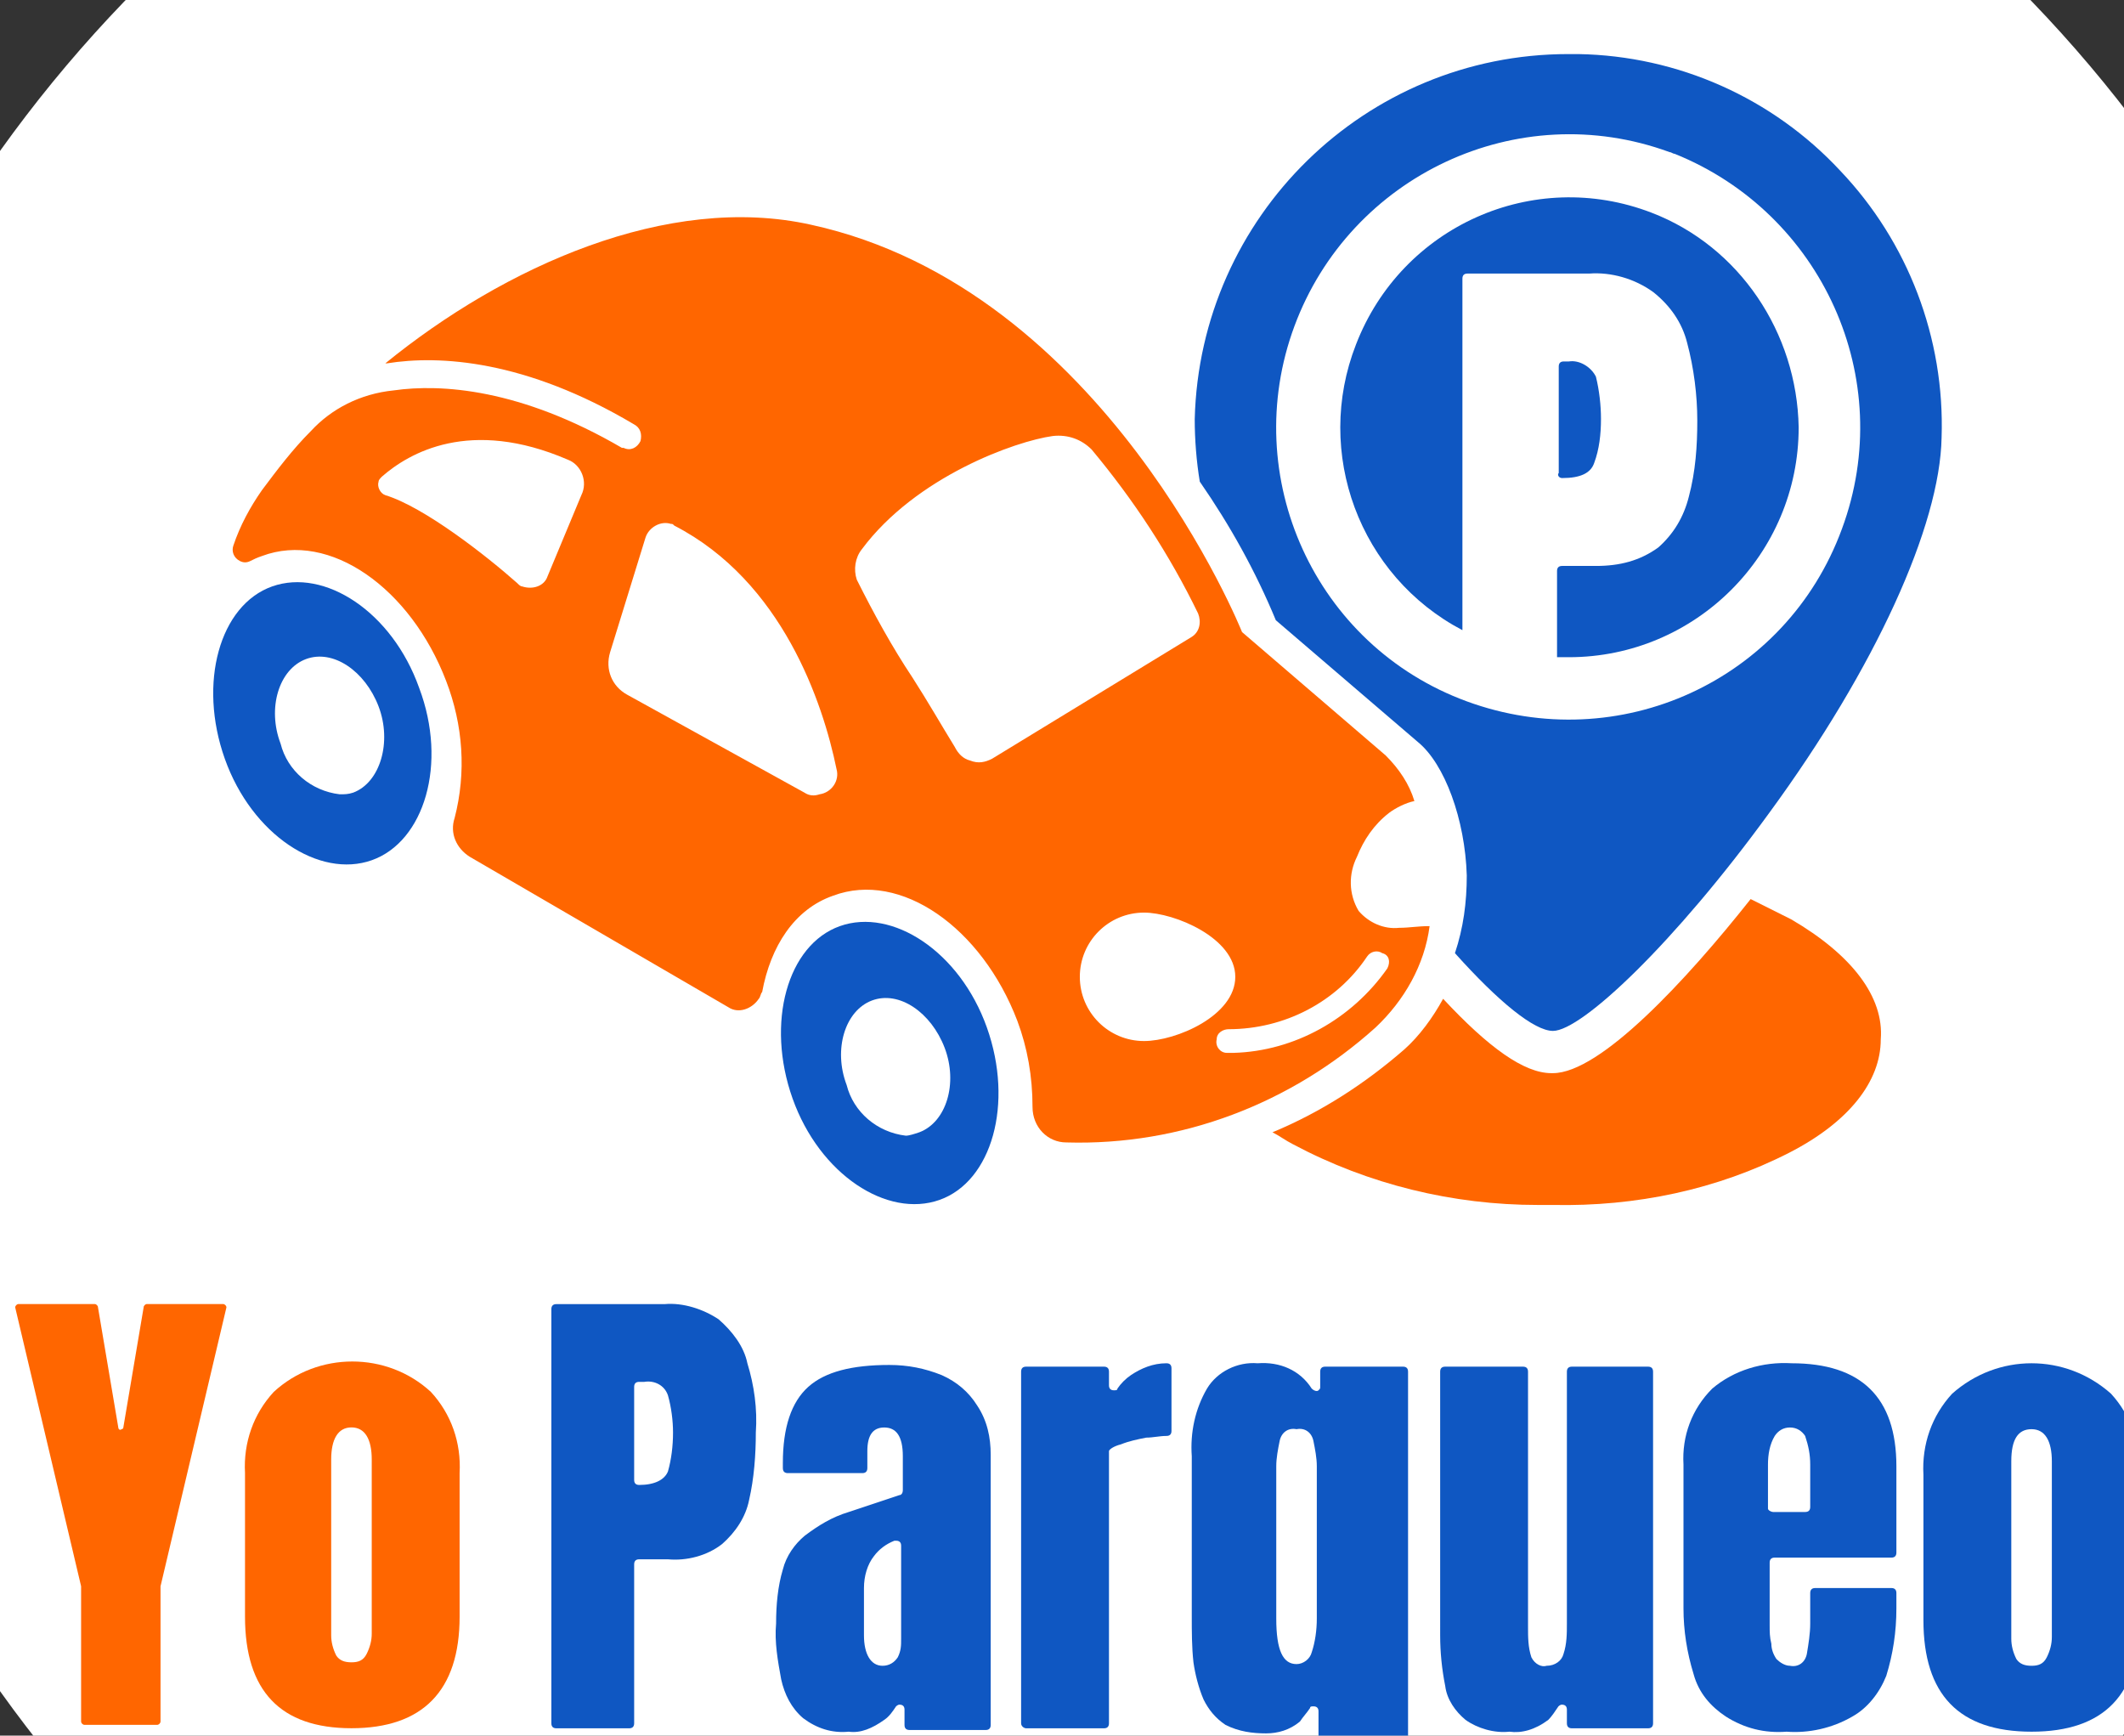 <?xml version="1.0" encoding="utf-8"?>
<!-- Generator: Adobe Illustrator 24.0.2, SVG Export Plug-In . SVG Version: 6.00 Build 0)  -->
<svg version="1.1" id="Capa_1" xmlns="http://www.w3.org/2000/svg" xmlns:xlink="http://www.w3.org/1999/xlink" x="0px" y="0px"
	 viewBox="0 0 125.7 102.7" style="enable-background:new 0 0 125.7 102.7;" xml:space="preserve">
<rect x="0" y="0" width="125.7" height="102.7" fill="#333333" stroke="none"/>
<style type="text/css">
	.st0{fill:#FFFFFF;}
	.st1{fill:#0F57C2;}
	.st2{fill:#FF6600;}
</style>
<g>
	<circle class="st0" cx="63.8" cy="54.5" r="78.4"/>
	<g id="Grupo_15" transform="translate(-563.949 -154.5)">
		<g id="Grupo_2" transform="translate(575.654 154.5)">
			<path id="Trazado_1" class="st1" d="M13.1,40.7c-1.6-4.5-5.6-7.1-8.7-6S0,40.4,1.6,44.9s5.6,7.1,8.7,6S14.8,45.2,13.1,40.7z
				 M9.2,46.9C8.9,47,8.7,47,8.4,47c-1.7-0.2-3.1-1.4-3.5-3c-0.8-2.1-0.1-4.4,1.5-5s3.5,0.7,4.3,2.8S10.8,46.3,9.2,46.9L9.2,46.9z"
				/>
			<path id="Trazado_2" class="st1" d="M46.7,60.8c-1.6-4.5-5.6-7.1-8.7-6s-4.4,5.7-2.8,10.2s5.6,7.1,8.7,6S48.3,65.3,46.7,60.8z
				 M42.7,67c-0.3,0.1-0.6,0.2-0.8,0.2c-1.7-0.2-3.1-1.4-3.5-3c-0.8-2.1-0.1-4.4,1.5-5s3.5,0.7,4.3,2.8C45,64.1,44.3,66.4,42.7,67
				L42.7,67z"/>
			<path id="Trazado_3" class="st1" d="M97.2,10.1c-4-4.3-9.6-6.8-15.5-6.9c-0.2,0-0.4,0-0.6,0c-12,0-21.8,9.6-22.1,21.6
				c0,1.2,0.1,2.5,0.3,3.7c1.8,2.6,3.3,5.3,4.5,8.2l8.4,7.2c1.6,1.3,2.8,4.6,2.9,7.9c0,1.6-0.2,3.1-0.7,4.6c2.6,2.9,4.7,4.6,5.8,4.6
				l0,0c1.7,0,7.2-5.2,12.8-12.9c6.3-8.6,10.1-17,10.2-22.2C103.4,20,101.2,14.3,97.2,10.1z M97.3,31.3c-3.3,9-13.2,13.5-22.2,10.2
				S61.6,28.2,64.9,19.3C68.2,10.4,78.1,5.7,87.1,9c0.1,0,0.2,0.1,0.3,0.1C96.1,12.6,100.6,22.4,97.3,31.3L97.3,31.3z"/>
			<path id="Trazado_4" class="st2" d="M71.1,54.9c-0.9,0.1-1.8-0.3-2.4-1c-0.6-1-0.6-2.2-0.1-3.2c0.4-1,1-1.9,1.9-2.6
				c0.4-0.3,1-0.6,1.5-0.7c-0.3-1-0.9-1.9-1.7-2.7l-8.5-7.3c0,0-8.1-20.3-25.5-24.1c-8.5-1.9-18.2,2.5-25.2,8.2h0.1
				c3.1-0.5,8.2-0.2,14.6,3.6c0.4,0.2,0.5,0.6,0.4,1c-0.2,0.4-0.6,0.6-1,0.4h-0.1c-6-3.5-10.7-3.8-13.5-3.4l0,0
				c-2,0.2-3.7,1.1-4.9,2.4c-1.1,1.1-2,2.3-2.9,3.5c-0.7,1-1.3,2.1-1.7,3.3c-0.1,0.3,0,0.7,0.4,0.9c0.2,0.1,0.4,0.1,0.6,0
				c0.2-0.1,0.4-0.2,0.7-0.3c4-1.5,8.8,1.9,10.9,7.4c1,2.6,1.2,5.4,0.5,8.1c-0.3,0.9,0.1,1.8,0.9,2.3l15.3,8.9
				c0.6,0.4,1.4,0.1,1.8-0.5c0.1-0.1,0.1-0.3,0.2-0.4c0.5-2.7,1.9-4.9,4.2-5.7c4-1.5,8.8,1.9,10.9,7.4c0.6,1.6,0.9,3.3,0.9,5.1
				c0,1.2,0.9,2.1,2,2.1c6.8,0.2,13.3-2.3,18.3-6.8c1.7-1.6,2.9-3.7,3.2-6C72.2,54.8,71.7,54.9,71.1,54.9z M18.9,34.5
				c-1.8-1.6-5.5-4.5-7.8-5.2c-0.3-0.1-0.5-0.5-0.4-0.8c0-0.1,0.1-0.2,0.2-0.3c1.6-1.4,5.2-3.5,11-1c0.8,0.3,1.2,1.3,0.8,2.1l-2,4.8
				c-0.2,0.6-0.9,0.8-1.5,0.6C19.1,34.7,19,34.6,18.9,34.5z M35.9,46.9l-10.5-5.8c-0.9-0.5-1.3-1.5-1-2.5l2.1-6.8
				c0.2-0.6,0.9-1,1.5-0.8c0.1,0,0.1,0,0.2,0.1c6.4,3.3,8.8,10.5,9.6,14.4c0.2,0.7-0.3,1.4-1,1.5C36.5,47.1,36.2,47.1,35.9,46.9
				L35.9,46.9z M47,44.9c-0.4,0.2-0.8,0.3-1.3,0.1c-0.4-0.1-0.7-0.4-0.9-0.8c-0.8-1.3-1.6-2.7-2.5-4.1c-1.2-1.8-2.3-3.8-3.3-5.8l0,0
				c-0.2-0.6-0.1-1.3,0.3-1.8c3.2-4.3,9.1-6.4,11.3-6.7c0.9-0.1,1.7,0.2,2.3,0.8c2.5,3,4.6,6.2,6.3,9.7c0.2,0.5,0.1,1.1-0.4,1.4
				L47,44.9z M52.2,57.8c0-2.1,1.7-3.8,3.8-3.8c1.8,0,5.4,1.5,5.4,3.8s-3.5,3.8-5.4,3.8C53.9,61.6,52.2,59.9,52.2,57.8L52.2,57.8z
				 M70.4,57.3c-2.1,3-5.5,4.9-9.1,5c-0.2,0-0.3,0-0.4,0c-0.4,0-0.7-0.4-0.6-0.8c0-0.4,0.4-0.6,0.7-0.6c3.3,0,6.4-1.6,8.2-4.3
				c0.2-0.3,0.6-0.4,0.9-0.2C70.5,56.5,70.6,56.9,70.4,57.3L70.4,57.3L70.4,57.3z"/>
			<path id="Trazado_5" class="st2" d="M94.3,54.4c-0.8-0.4-1.6-0.8-2.4-1.2C88.1,58,83,63.5,80.2,63.5h-0.1c-1.6,0-3.7-1.5-6.4-4.4
				c-0.6,1.1-1.4,2.2-2.3,3c-2.3,2-4.9,3.7-7.8,4.9c0.4,0.2,0.8,0.5,1.2,0.7c4.5,2.4,9.5,3.6,14.5,3.6c0.3,0,0.6,0,0.9,0
				c4.9,0.1,9.7-0.9,14-3.1c3.5-1.8,5.4-4.2,5.4-6.7C99.8,59,97.9,56.5,94.3,54.4z"/>
			<g id="Grupo_1" transform="translate(66.642 8.488)">
				<path id="Trazado_6" class="st1" d="M14.1,19.8c1.1,0,1.7-0.3,1.9-0.9c0.3-0.8,0.4-1.7,0.4-2.6c0-0.8-0.1-1.7-0.3-2.5
					c-0.3-0.6-1-1-1.6-0.9h-0.3c-0.2,0-0.3,0.1-0.3,0.3v6.3C13.8,19.6,13.9,19.8,14.1,19.8z"/>
				<path id="Trazado_7" class="st1" d="M19.4,4.1c-7-2.7-14.8,0.8-17.5,7.8c-2.5,6.4,0.2,13.7,6.3,16.9V8c0-0.2,0.1-0.3,0.3-0.3
					h7.2C17,7.6,18.4,8,19.5,8.8c1,0.8,1.7,1.8,2,3c0.4,1.5,0.6,3.1,0.6,4.6s-0.1,3-0.5,4.5c-0.3,1.2-0.9,2.2-1.8,3
					c-1.1,0.8-2.3,1.1-3.7,1.1h-2c-0.2,0-0.3,0.1-0.3,0.3v5.1c0.2,0,0.5,0,0.7,0c7.5,0,13.6-6.1,13.6-13.6
					C28,11.2,24.6,6.1,19.4,4.1L19.4,4.1z"/>
			</g>
		</g>
		<g id="Grupo_5" transform="translate(563.949 228.462)">
			<g id="Grupo_3" transform="translate(31.73 0.005)">
				<path id="Trazado_8" class="st1" d="M0.9,28V3.5c0-0.2,0.1-0.3,0.3-0.3h6.4c1.1-0.1,2.3,0.3,3.2,0.9c0.8,0.7,1.5,1.6,1.7,2.6
					c0.4,1.3,0.6,2.7,0.5,4.1c0,1.3-0.1,2.7-0.4,4c-0.2,1-0.8,1.9-1.6,2.6c-0.9,0.7-2.1,1-3.2,0.9H6.1c-0.2,0-0.3,0.1-0.3,0.3V28
					c0,0.2-0.1,0.3-0.3,0.3H1.2C1,28.3,0.9,28.2,0.9,28z M5.8,13.6c0,0.2,0.1,0.3,0.3,0.3l0,0c0.9,0,1.5-0.3,1.7-0.8
					c0.2-0.7,0.3-1.5,0.3-2.3c0-0.7-0.1-1.5-0.3-2.2C7.6,8,7,7.7,6.4,7.8H6.1c-0.2,0-0.3,0.1-0.3,0.3L5.8,13.6z"/>
				<path id="Trazado_9" class="st1" d="M18.5,28.5c-1,0.1-1.9-0.2-2.7-0.8c-0.7-0.6-1.1-1.4-1.3-2.3c-0.2-1.1-0.4-2.2-0.3-3.3
					c0-1.1,0.1-2.2,0.4-3.2c0.2-0.8,0.7-1.5,1.3-2c0.8-0.6,1.6-1.1,2.6-1.4l3-1c0.1,0,0.2-0.1,0.2-0.3v-2c0-1.2-0.4-1.7-1.1-1.7
					s-1,0.5-1,1.4v1c0,0.2-0.1,0.3-0.3,0.3h-4.4c-0.2,0-0.3-0.1-0.3-0.3v-0.3c0-2.1,0.5-3.6,1.5-4.5c1-0.9,2.6-1.3,4.8-1.3
					C22,6.8,23,7,24,7.4c0.9,0.4,1.6,1,2.1,1.8c0.6,0.9,0.8,1.9,0.8,2.9v16c0,0.2-0.1,0.3-0.3,0.3h-4.5c-0.2,0-0.3-0.1-0.3-0.3v-0.9
					c0-0.2-0.1-0.3-0.3-0.3c-0.1,0-0.2,0.1-0.2,0.1c-0.2,0.3-0.4,0.6-0.7,0.8C19.9,28.3,19.2,28.6,18.5,28.5z M20.5,24.6
					c0.4,0,0.7-0.2,0.9-0.5c0.2-0.4,0.2-0.7,0.2-1.1v-5.5c0-0.2-0.1-0.3-0.3-0.3h-0.1c-0.5,0.2-0.9,0.5-1.2,0.9
					c-0.4,0.5-0.6,1.2-0.6,1.9v2.8C19.4,23.9,19.8,24.6,20.5,24.6L20.5,24.6z"/>
				<path id="Trazado_10" class="st1" d="M28.7,28V7.2c0-0.2,0.1-0.3,0.3-0.3h4.6c0.2,0,0.3,0.1,0.3,0.3V8c0,0.2,0.1,0.3,0.3,0.3
					c0.1,0,0.2,0,0.2-0.1c0.2-0.3,0.5-0.6,0.8-0.8c0.6-0.4,1.3-0.7,2.1-0.7c0.2,0,0.3,0.1,0.3,0.3l0,0v3.7c0,0.2-0.1,0.3-0.3,0.3
					c-0.4,0-0.8,0.1-1.2,0.1c-0.5,0.1-1,0.2-1.5,0.4c-0.4,0.1-0.7,0.3-0.7,0.4V28c0,0.2-0.1,0.3-0.3,0.3H29
					C28.9,28.3,28.7,28.2,28.7,28L28.7,28z"/>
				<path id="Trazado_11" class="st1" d="M46.3,31.6v-4.3c0-0.2-0.1-0.3-0.3-0.3c-0.1,0-0.2,0-0.2,0.1c-0.2,0.3-0.4,0.5-0.6,0.8
					c-0.6,0.5-1.3,0.7-2,0.7c-0.8,0-1.6-0.1-2.4-0.5c-0.6-0.4-1-0.9-1.3-1.5c-0.3-0.7-0.5-1.5-0.6-2.2c-0.1-0.9-0.1-1.8-0.1-2.8
					v-9.4c-0.1-1.4,0.2-2.8,0.9-4c0.6-1,1.8-1.6,3-1.5c1.3-0.1,2.5,0.4,3.2,1.5c0.1,0.1,0.3,0.2,0.4,0.1c0.1-0.1,0.1-0.1,0.1-0.2
					V7.2c0-0.2,0.1-0.3,0.3-0.3h4.6c0.2,0,0.3,0.1,0.3,0.3v24.4c0,0.2-0.1,0.3-0.3,0.3h-4.6C46.4,31.9,46.3,31.8,46.3,31.6z
					 M45,24.5c0.4,0,0.8-0.3,0.9-0.7c0.2-0.6,0.3-1.3,0.3-2v-9c0-0.5-0.1-1-0.2-1.5c-0.1-0.5-0.5-0.8-1-0.7c-0.5-0.1-0.9,0.2-1,0.7
					s-0.2,1-0.2,1.5v9C43.8,23.7,44.2,24.5,45,24.5L45,24.5z"/>
				<path id="Trazado_12" class="st1" d="M57.6,28.5c-0.9,0.1-1.9-0.2-2.6-0.7c-0.6-0.5-1.1-1.2-1.2-2c-0.2-1-0.3-2-0.3-3V7.2
					c0-0.2,0.1-0.3,0.3-0.3l0,0h4.6c0.2,0,0.3,0.1,0.3,0.3l0,0v15.1c0,0.6,0,1.2,0.2,1.8c0.2,0.4,0.6,0.6,0.9,0.5
					c0.5,0,0.9-0.3,1-0.7c0.2-0.6,0.2-1.2,0.2-1.8V7.2c0-0.2,0.1-0.3,0.3-0.3l0,0h4.5c0.2,0,0.3,0.1,0.3,0.3l0,0V28
					c0,0.2-0.1,0.3-0.3,0.3l0,0h-4.5c-0.2,0-0.3-0.1-0.3-0.3l0,0v-0.8c0-0.2-0.1-0.3-0.3-0.3c-0.1,0-0.2,0.1-0.2,0.1
					c-0.2,0.3-0.4,0.6-0.6,0.8C59.1,28.4,58.3,28.6,57.6,28.5z"/>
				<path id="Trazado_13" class="st1" d="M74,28.5c-1.3,0.1-2.5-0.2-3.6-0.9c-0.9-0.6-1.6-1.4-1.9-2.5c-0.4-1.3-0.6-2.6-0.6-3.9
					v-8.5c-0.1-1.7,0.5-3.3,1.7-4.5c1.3-1.1,3-1.6,4.7-1.5c4.1,0,6.2,2,6.2,6.1v1.6c0,1.6,0,2.8,0,3.5c0,0.2-0.1,0.3-0.3,0.3h-6.9
					c-0.2,0-0.3,0.1-0.3,0.3l0,0v3.7c0,0.4,0,0.7,0.1,1.1c0,0.3,0.1,0.6,0.3,0.9c0.2,0.2,0.5,0.4,0.8,0.4c0.5,0.1,0.9-0.2,1-0.7
					c0.1-0.6,0.2-1.2,0.2-1.8v-1.8c0-0.2,0.1-0.3,0.3-0.3l0,0h4.5c0.2,0,0.3,0.1,0.3,0.3l0,0v0.9c0,1.4-0.2,2.7-0.6,4
					c-0.4,1-1.1,1.9-2,2.4C76.7,28.3,75.3,28.6,74,28.5z M73.2,15.5h1.9c0.2,0,0.3-0.1,0.3-0.3l0,0v-2.5c0-0.6-0.1-1.1-0.3-1.7
					c-0.2-0.3-0.5-0.5-0.9-0.5s-0.7,0.2-0.9,0.5c-0.3,0.5-0.4,1.1-0.4,1.7v2.6C72.9,15.4,73.1,15.5,73.2,15.5L73.2,15.5z"/>
				<path id="Trazado_14" class="st1" d="M88.5,28.5c-4.3,0-6.4-2.2-6.4-6.6v-8.6c-0.1-1.8,0.5-3.5,1.7-4.8c2.7-2.4,6.7-2.4,9.4,0
					c1.2,1.3,1.8,3.1,1.7,4.8v8.6C94.9,26.3,92.8,28.5,88.5,28.5z M88.5,24.6c0.4,0,0.7-0.1,0.9-0.5c0.2-0.4,0.3-0.8,0.3-1.2V12.5
					c0-1.2-0.4-1.9-1.2-1.9c-0.8,0-1.2,0.6-1.2,1.9V23c0,0.4,0.1,0.8,0.3,1.2C87.8,24.5,88.1,24.6,88.5,24.6z"/>
			</g>
			<g id="Grupo_4" transform="translate(0)">
				<path id="Trazado_15" class="st2" d="M4.8,27.9v-8l0,0L0.9,3.4c0-0.1,0.1-0.2,0.2-0.2l0,0h4.5c0.1,0,0.2,0.1,0.2,0.2L7,10.5
					c0,0.1,0.1,0.2,0.2,0.1c0.1,0,0.1-0.1,0.1-0.1l1.2-7.1c0-0.1,0.1-0.2,0.2-0.2h4.5c0.1,0,0.2,0.1,0.2,0.2l0,0L9.5,19.9l0,0v8
					c0,0.1-0.1,0.2-0.2,0.2l0,0H5C4.9,28.1,4.8,28,4.8,27.9z"/>
				<path id="Trazado_16" class="st2" d="M20.8,28.3c-4.2,0-6.3-2.2-6.3-6.6v-8.5c-0.1-1.8,0.5-3.5,1.7-4.8c2.6-2.4,6.7-2.4,9.3,0
					c1.2,1.3,1.8,3,1.7,4.8v8.5C27.2,26.1,25,28.3,20.8,28.3z M20.8,24.4c0.4,0,0.7-0.1,0.9-0.5c0.2-0.4,0.3-0.8,0.3-1.2V12.4
					c0-1.2-0.4-1.9-1.2-1.9s-1.2,0.7-1.2,1.9v10.4c0,0.4,0.1,0.8,0.3,1.2C20.1,24.3,20.4,24.4,20.8,24.4L20.8,24.4z"/>
			</g>
		</g>
	</g>
</g>
</svg>